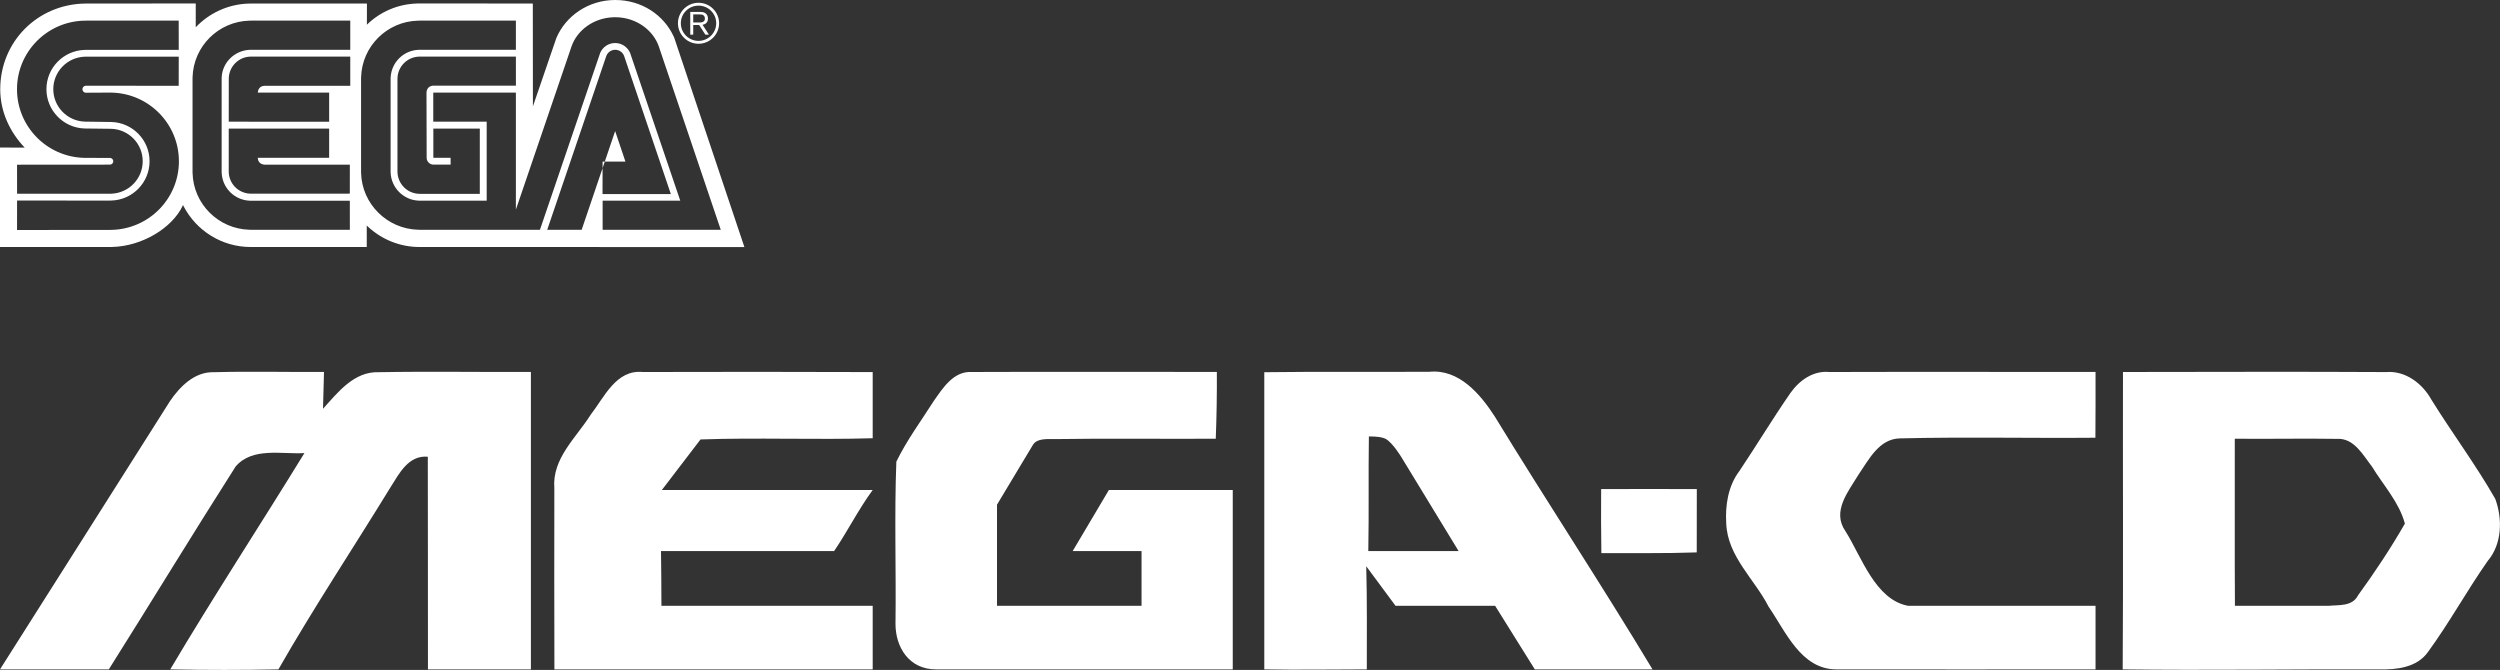 <?xml version="1.0" encoding="UTF-8" standalone="no"?>
<svg
   xmlns:dc="http://purl.org/dc/elements/1.1/"
   xmlns:cc="http://creativecommons.org/ns#"
   xmlns:rdf="http://www.w3.org/1999/02/22-rdf-syntax-ns#"
   xmlns:svg="http://www.w3.org/2000/svg"
   xmlns="http://www.w3.org/2000/svg"
   xmlns:sodipodi="http://sodipodi.sourceforge.net/DTD/sodipodi-0.dtd"
   xmlns:inkscape="http://www.inkscape.org/namespaces/inkscape"
   width="497.696"
   height="133.37"
   viewBox="0 0 497.696 133.37"
   version="1.1"
   id="svg54"
   sodipodi:docname="segacd.svg"
   inkscape:version="1.0.1 (1.0.1+r73)">
  <rect x="0" y="0" width="497.696" height="133.37" fill="#333333" stroke="none"/>
  <defs
     id="defs58" />
  <sodipodi:namedview
     pagecolor="#ffffff"
     bordercolor="#666666"
     borderopacity="1"
     objecttolerance="10"
     gridtolerance="10"
     guidetolerance="10"
     inkscape:pageopacity="0"
     inkscape:pageshadow="2"
     inkscape:window-width="1366"
     inkscape:window-height="740"
     id="namedview56"
     showgrid="false"
     inkscape:pagecheckerboard="true"
     inkscape:zoom="1.1968407"
     inkscape:cx="231.70385"
     inkscape:cy="33.083374"
     inkscape:window-x="0"
     inkscape:window-y="0"
     inkscape:window-maximized="1"
     inkscape:current-layer="svg54"
     inkscape:document-rotation="0" />
  <title
     id="title43">syslogo</title>
  <g
     id="Page-1"
     style="fill:none;fill-rule:evenodd;stroke:none;stroke-width:1"
     transform="scale(1.072)">
    <g
       id="syslogo"
       style="fill:#ffffff;fill-rule:nonzero">
      <path
         d="m 297.344,90.829 c 5.917,-0.027 11.835,-0.027 17.766,0 0,3.927 0,7.841 -0.013,11.755 -5.904,0.212 -11.808,0.106 -17.712,0.133 -0.066,-3.968 -0.066,-7.922 -0.04,-11.888 z M 394.252,69.083 c 16.293,-0.013 32.572,-0.08 48.865,0.013 3.596,-0.292 6.753,2.123 8.425,5.148 3.848,6.196 8.226,12.06 11.848,18.402 1.367,3.715 1.274,8.385 -1.406,11.53 -3.874,5.519 -7.112,11.463 -11.092,16.903 -2.043,2.892 -5.825,3.31 -9.102,3.23 -15.855,-0.053 -31.723,0.199 -47.592,0 0.119,-18.416 0.013,-36.812 0.053,-55.226 z m 20.764,12.391 c 0.026,10.296 -0.04,20.732 0.026,31.028 h 17.421 c 1.897,-0.186 4.378,0.151 5.427,-1.919 3.118,-4.299 6.077,-8.743 8.717,-13.347 -1.075,-3.98 -3.994,-7.112 -6.103,-10.574 -1.685,-2.163 -3.343,-5.36 -6.528,-5.161 -6.329,-0.105 -12.644,0.041 -18.96,-0.027 z m -82.512,-8.503 c 1.645,-2.335 4.232,-4.179 7.218,-3.887 16.479,-0.053 32.957,0 49.436,-0.013 0,4.073 0.013,8.146 -0.026,12.22 -12.087,0.106 -24.187,-0.172 -36.274,0.119 -3.914,0.066 -5.798,3.954 -7.722,6.74 -1.884,3.131 -5.002,6.82 -2.415,10.508 2.972,4.697 5.506,12.704 11.623,13.845 h 34.815 c 0,4.418 0.013,7.389 0,11.808 -16.041,-0.013 -32.095,0.04 -48.136,0 -6.554,-0.013 -9.394,-7.011 -12.578,-11.642 -2.627,-5.148 -7.629,-9.327 -7.868,-15.457 -0.212,-3.343 0.345,-6.952 2.415,-9.699 3.224,-4.803 6.209,-9.778 9.513,-14.541 z m -97.717,-3.848 c 10.216,-0.133 20.446,-0.027 30.662,-0.08 5.48,-0.544 9.447,4.126 12.127,8.279 9.659,15.802 19.769,31.119 29.309,46.987 -6.966,-0.026 -14.891,0.04 -21.857,0 l -7.372,-11.808 h -18.495 l -5.44,-7.344 c 0.172,6.422 0.106,12.73 0.106,19.151 -6.355,0 -12.697,0.119 -19.039,0 -0.013,-18.416 -0.013,-36.771 0,-55.187 z m 19.424,11.928 c -0.106,6.926 0.026,14.361 -0.106,21.286 h 16.77 l -10.643,-17.465 c 0,0 -1.6,-2.656 -2.899,-3.369 -0.922,-0.506 -3.122,-0.452 -3.122,-0.452 z m -80.814,-6.569 c 1.698,-2.415 3.688,-5.612 7.098,-5.4 15.165,-0.066 30.33,0 45.482,-0.013 0.026,4.14 -0.04,8.279 -0.199,12.405 -9.858,0.066 -19.703,-0.093 -29.547,0.066 -1.865,0 -3.616,-0.167 -4.397,1.054 l -6.681,11.126 v 18.782 h 26.841 v -10.165 h -12.79 l 6.727,-11.343 h 23 V 124.31 h -55.108 c -5.059,0 -7.523,-4.187 -7.523,-8.432 0.133,-10.044 -0.226,-20.114 0.159,-30.144 1.924,-3.966 4.577,-7.535 6.939,-11.251 z m -63.712,2.549 c 2.547,-3.277 4.737,-8.452 9.712,-7.947 14.117,-0.04 28.552,-0.04 42.669,0.013 v 12.286 c -10.521,0.318 -21.467,-0.146 -31.975,0.226 l -7.178,9.386 h 39.153 c -2.614,3.556 -4.684,7.694 -7.165,11.343 h -32.148 c 0.053,3.463 0.066,6.689 0.08,10.165 h 39.233 V 124.31 H 102.958 c -0.026,-11.264 -0.04,-22.336 -0.013,-33.613 -0.451,-5.547 4.033,-9.38 6.74,-13.666 z M 31.524,74.561 c 1.857,-2.76 4.617,-5.559 8.213,-5.44 6.806,-0.186 13.613,0 20.432,-0.053 -0.053,2.282 -0.106,4.564 -0.186,6.846 2.773,-3.065 5.758,-6.952 10.349,-6.793 9.42,-0.172 18.84,0 28.26,-0.053 0,18.416 0.013,36.812 0,55.241 -6.369,0.013 -12.75,0 -19.119,0 -0.027,-13.175 0.013,-26.317 -0.027,-39.492 -3.582,-0.318 -5.294,3.091 -6.913,5.652 -6.926,11.304 -14.25,22.337 -20.83,33.84 -6.7,0.133 -13.387,0.133 -20.087,0 C 39.657,110.75 48.281,97.581 56.534,84.141 52.315,84.393 46.888,82.987 43.757,86.635 35.796,99.133 28.101,111.772 20.207,124.31 13.467,124.283 6.74,124.35 0,124.31 10.495,107.712 21.043,91.173 31.524,74.561 Z"
         id="path4895"
         inkscape:connector-curvature="0" />
      <g
         id="SEGA_logo">
        <path
           d="m 114.248,-5.6250029e-7 c 4.904,0 9.005,2.767 10.847,6.752 l 0.119,0.267 13.026,38.86 -60.314,-0.007 c -3.686,0 -7.039,-1.421 -9.551,-3.737 l -0.266,-0.252 v 3.985 l -21.535,0.004 c -5.415,0 -10.11,-3.057 -12.452,-7.526 l -0.146,-0.287 -0.059,0.171 c -1.943,4.078 -7.462,7.495 -13.099,7.634 L 20.479,45.869 0,45.873 V 27.401 l 4.583,0.007 C 1.877,24.587 0.042,20.779 0.042,16.581 0.052,7.622 7.078,0.819 15.708,0.664 l 0.316,-0.003 20.326,-0.018 V 5.065 c 2.473,-2.605 5.974,-4.293 9.838,-4.399 l 0.388,-0.005 h 21.566 l -0.007,3.926 c 2.434,-2.373 5.708,-3.839 9.358,-3.938 l 0.392,-0.005 21.063,0.011 0.017,19.102 4.342,-12.659 C 105.019,2.986 109.256,-5.6250029e-7 114.248,-5.6250029e-7 Z M 33.193,10.523 H 15.945 l -0.226,0.004 c -3.23,0.119 -5.822,2.781 -5.822,6.033 0,3.256 2.591,5.907 5.822,6.026 l 4.975,0.068 c 3.936,0.127 7.082,3.341 7.082,7.289 0,3.95 -3.146,7.172 -7.082,7.299 l -0.242,0.004 H 3.171 l -0.007,5.467 17.269,-0.018 0.306,-0.004 C 27.663,42.529 33.225,36.884 33.225,29.952 c 0,-6.945 -5.561,-12.591 -12.485,-12.753 l -0.306,-0.004 -4.485,0.024 -0.095,-0.007 c -0.309,-0.046 -0.545,-0.315 -0.545,-0.639 0,-0.324 0.237,-0.594 0.545,-0.64 l 0.095,-0.007 17.238,0.004 z M 65.047,3.832 H 46.614 l -0.289,0.004 C 40.556,3.986 35.91,8.614 35.76,14.363 l -0.004,0.288 v 17.192 l 0.004,0.288 c 0.151,5.749 4.796,10.384 10.565,10.535 l 0.289,0.004 18.356,0.007 -0.004,-5.405 -18.353,0.006 -0.218,-0.004 c -2.822,-0.11 -5.112,-2.339 -5.228,-5.205 l -0.005,-0.228 V 14.592 l 0.004,-0.214 c 0.113,-2.763 2.401,-5.014 5.222,-5.127 l 0.224,-0.004 18.433,0.003 z m 49.197,-0.633 -0.285,0.004 c -3.685,0.111 -6.772,2.368 -7.837,5.452 l -0.08,0.245 -10.239,30.027 6e-5,-21.728 H 80.461 v 5.401 h 9.921 V 37.266 H 77.965 l -0.217,-0.004 C 74.935,37.15 72.659,34.881 72.544,32.066 l -0.005,-0.223 V 14.651 l 0.004,-0.218 c 0.111,-2.817 2.371,-5.069 5.184,-5.182 l 0.223,-0.004 h 17.854 V 3.832 H 77.909 l -0.289,0.004 C 71.854,3.986 67.208,8.614 67.058,14.363 l -0.004,0.288 v 17.192 l 0.004,0.288 c 0.152,5.749 4.837,10.384 10.603,10.535 l 0.289,0.004 17.854,0.007 -6e-5,-0.005 4.468,8.9e-4 11.18,-32.829 0.077,-0.169 c 0.49,-0.997 1.514,-1.684 2.706,-1.684 1.186,0 2.214,0.687 2.709,1.678 l 0.077,0.168 9.309,27.428 h -14.417 v 5.407 h 21.94 L 122.442,8.914 122.365,8.675 c -1.056,-3.089 -4.15,-5.357 -7.829,-5.471 z m 0.004,6.048 c -0.721,0 -1.339,0.432 -1.614,1.05 l -0.053,0.135 -10.96,32.242 h 6.397 l 3.884,-11.453 -0.011,4.815 h 12.69 L 115.915,10.432 c -0.234,-0.688 -0.894,-1.185 -1.668,-1.185 z m -18.444,1.262 -17.854,0.004 -0.207,0.005 c -2.122,0.104 -3.823,1.806 -3.927,3.927 l -0.005,0.207 9.21e-4,17.192 0.005,0.207 c 0.104,2.126 1.806,3.837 3.927,3.942 l 0.207,0.005 h 11.152 V 23.88 h -8.628 v 5.419 h 3.202 l 0.01,1.272 H 80.499 l -0.129,-0.007 c -0.594,-0.061 -1.069,-0.542 -1.13,-1.137 l -0.007,-0.129 -0.029,-12.103 c 0.002,-0.107 0.05,-1.153 1.112,-1.278 l 0.167,-0.012 h 15.326 z M 33.186,3.832 H 15.948 l -0.306,0.004 C 8.725,3.997 3.157,9.636 3.157,16.574 c 0,6.939 5.568,12.58 12.485,12.742 l 0.306,0.004 4.461,0.007 0.091,0.007 c 0.298,0.044 0.535,0.302 0.535,0.619 0,0.312 -0.237,0.568 -0.535,0.612 l -0.091,0.007 -17.245,0.014 0.007,5.39 H 20.451 l 0.227,-0.004 c 3.24,-0.119 5.824,-2.77 5.824,-6.03 0,-3.256 -2.584,-5.904 -5.824,-6.023 l -4.975,-0.057 C 11.774,23.735 8.624,20.517 8.624,16.56 c 0,-3.946 3.149,-7.165 7.079,-7.292 l 0.242,-0.004 17.249,-0.004 z M 61.125,23.887 H 42.478 v 7.957 c 0,2.21 1.742,4.01 3.929,4.117 l 0.206,0.005 18.352,-0.007 0.004,-5.38 -15.812,-1.58e-4 c -0.1,-0.003 -1.157,-0.058 -1.272,-1.113 l -0.01,-0.166 h 13.249 z m 51.187,6.125 -0.41,1.208 0.003,-1.208 z m 1.925,-5.674 1.909,5.674 h -3.834 z M 65.047,10.512 H 46.614 c -2.22,0 -4.017,1.742 -4.124,3.932 l -0.005,0.207 -0.006,7.95 H 61.125 V 17.2 H 47.876 l 0.009,-0.11 c 0.037,-0.29 0.218,-1.06 1.115,-1.145 l 0.166,-0.008 h 15.881 z"
           id="Shape"
           inkscape:connector-curvature="0" />
        <path
           d="m 129.717,8.128 c 1.021,0 1.982,-0.399 2.703,-1.115 0.72,-0.723 1.122,-1.678 1.122,-2.698 0,-1.014 -0.402,-1.965 -1.122,-2.688 -0.72,-0.713 -1.681,-1.111 -2.703,-1.111 -2.101,0 -3.817,1.703 -3.817,3.8 0,1.021 0.399,1.975 1.125,2.698 0.717,0.716 1.675,1.115 2.692,1.115 m -3.279,-3.814 c 0,-0.87 0.335,-1.695 0.961,-2.314 0.623,-0.619 1.447,-0.954 2.318,-0.954 0.881,0 1.706,0.336 2.328,0.954 0.619,0.619 0.962,1.444 0.962,2.314 0,1.807 -1.475,3.275 -3.29,3.275 -0.871,0 -1.696,-0.339 -2.318,-0.958 -0.626,-0.618 -0.961,-1.44 -0.961,-2.317 z"
           id="path47"
           inkscape:connector-curvature="0" />
        <path
           d="m 128.738,4.636 v 1.797 h -0.552 V 2.21 h 1.569 c 0.591,0.007 0.937,0.007 1.266,0.255 0.318,0.235 0.451,0.588 0.451,0.979 0,0.986 -0.804,1.115 -1.007,1.157 l 1.189,1.832 h -0.668 l -1.157,-1.797 h -1.091 m 0,-0.465 h 1.122 c 0.179,0 0.347,0 0.514,-0.042 0.392,-0.094 0.531,-0.374 0.531,-0.682 0,-0.112 -0.011,-0.395 -0.252,-0.591 -0.221,-0.185 -0.5,-0.178 -0.825,-0.178 h -1.091 z"
           id="path49"
           inkscape:connector-curvature="0" />
      </g>
    </g>
  </g>
</svg>
